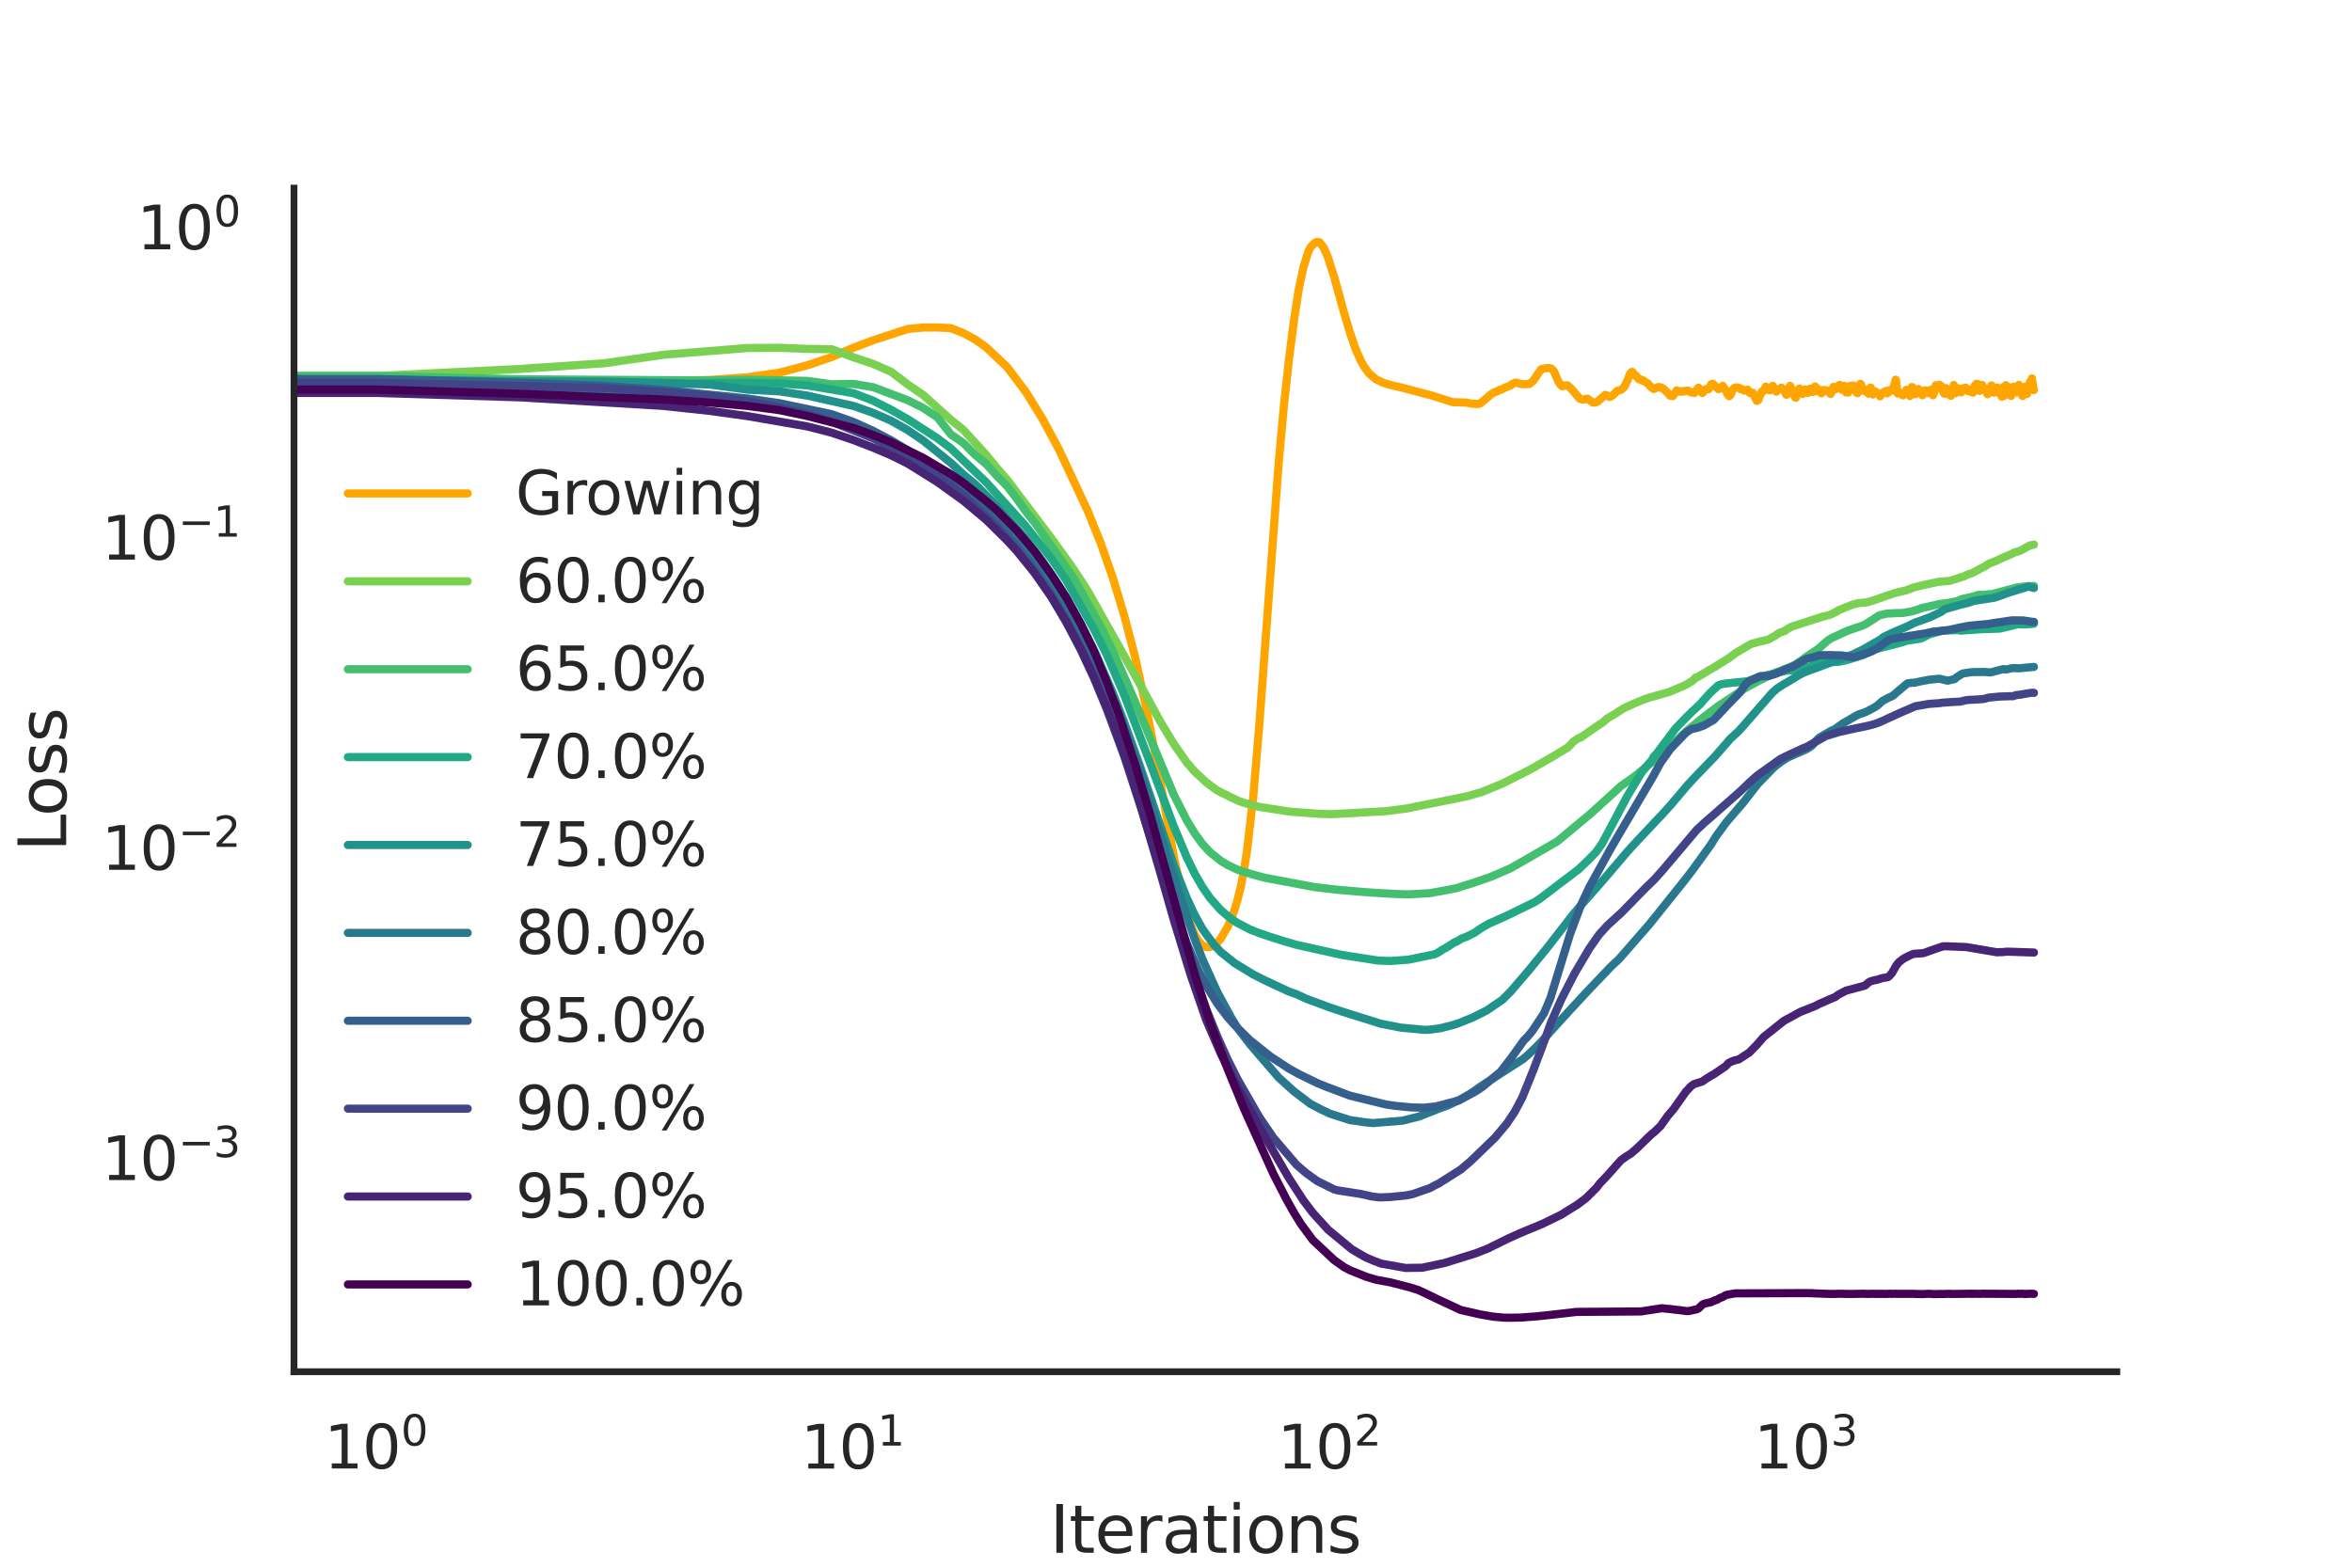 <?xml version="1.0" encoding="utf-8" standalone="no"?>
<!DOCTYPE svg PUBLIC "-//W3C//DTD SVG 1.1//EN"
  "http://www.w3.org/Graphics/SVG/1.1/DTD/svg11.dtd">
<svg height="288pt" version="1.1" viewBox="0 0 432 288" width="432pt" xmlns="http://www.w3.org/2000/svg" xmlns:xlink="http://www.w3.org/1999/xlink">
 <defs>
  <style type="text/css">*{stroke-linecap:butt;stroke-linejoin:round;}</style>
 </defs>
 <g id="figure_1">
  <g id="patch_1">
   <path d="M 0 288 
L 432 288 
L 432 0 
L 0 0 
z
" style="fill:#ffffff;"/>
  </g>
  <g id="axes_1">
   <g id="patch_2">
    <path d="M 54 252 
L 388.8 252 
L 388.8 34.56 
L 54 34.56 
z
" style="fill:#ffffff;"/>
   </g>
   <g id="matplotlib.axis_1">
    <g id="xtick_1">
     <g id="text_1">
      <!-- $\mathdefault{10^{0}}$ -->
      <g style="fill:#262626;" transform="translate(59.538 269.858)scale(0.11 -0.11)">
       <defs>
        <path d="M 794 531 
L 1825 531 
L 1825 4091 
L 703 3866 
L 703 4441 
L 1819 4666 
L 2450 4666 
L 2450 531 
L 3481 531 
L 3481 0 
L 794 0 
L 794 531 
z
" id="DejaVuSans-31" transform="scale(0.016)"/>
        <path d="M 2034 4250 
Q 1547 4250 1301 3770 
Q 1056 3291 1056 2328 
Q 1056 1369 1301 889 
Q 1547 409 2034 409 
Q 2525 409 2770 889 
Q 3016 1369 3016 2328 
Q 3016 3291 2770 3770 
Q 2525 4250 2034 4250 
z
M 2034 4750 
Q 2819 4750 3233 4129 
Q 3647 3509 3647 2328 
Q 3647 1150 3233 529 
Q 2819 -91 2034 -91 
Q 1250 -91 836 529 
Q 422 1150 422 2328 
Q 422 3509 836 4129 
Q 1250 4750 2034 4750 
z
" id="DejaVuSans-30" transform="scale(0.016)"/>
       </defs>
       <use transform="translate(0 0.766)" xlink:href="#DejaVuSans-31"/>
       <use transform="translate(63.623 0.766)" xlink:href="#DejaVuSans-30"/>
       <use transform="translate(128.203 39.047)scale(0.7)" xlink:href="#DejaVuSans-30"/>
      </g>
     </g>
    </g>
    <g id="xtick_2">
     <g id="text_2">
      <!-- $\mathdefault{10^{1}}$ -->
      <g style="fill:#262626;" transform="translate(147.075 269.858)scale(0.11 -0.11)">
       <use transform="translate(0 0.684)" xlink:href="#DejaVuSans-31"/>
       <use transform="translate(63.623 0.684)" xlink:href="#DejaVuSans-30"/>
       <use transform="translate(128.203 38.966)scale(0.7)" xlink:href="#DejaVuSans-31"/>
      </g>
     </g>
    </g>
    <g id="xtick_3">
     <g id="text_3">
      <!-- $\mathdefault{10^{2}}$ -->
      <g style="fill:#262626;" transform="translate(234.612 269.858)scale(0.11 -0.11)">
       <defs>
        <path d="M 1228 531 
L 3431 531 
L 3431 0 
L 469 0 
L 469 531 
Q 828 903 1448 1529 
Q 2069 2156 2228 2338 
Q 2531 2678 2651 2914 
Q 2772 3150 2772 3378 
Q 2772 3750 2511 3984 
Q 2250 4219 1831 4219 
Q 1534 4219 1204 4116 
Q 875 4013 500 3803 
L 500 4441 
Q 881 4594 1212 4672 
Q 1544 4750 1819 4750 
Q 2544 4750 2975 4387 
Q 3406 4025 3406 3419 
Q 3406 3131 3298 2873 
Q 3191 2616 2906 2266 
Q 2828 2175 2409 1742 
Q 1991 1309 1228 531 
z
" id="DejaVuSans-32" transform="scale(0.016)"/>
       </defs>
       <use transform="translate(0 0.766)" xlink:href="#DejaVuSans-31"/>
       <use transform="translate(63.623 0.766)" xlink:href="#DejaVuSans-30"/>
       <use transform="translate(128.203 39.047)scale(0.7)" xlink:href="#DejaVuSans-32"/>
      </g>
     </g>
    </g>
    <g id="xtick_4">
     <g id="text_4">
      <!-- $\mathdefault{10^{3}}$ -->
      <g style="fill:#262626;" transform="translate(322.149 269.858)scale(0.11 -0.11)">
       <defs>
        <path d="M 2597 2516 
Q 3050 2419 3304 2112 
Q 3559 1806 3559 1356 
Q 3559 666 3084 287 
Q 2609 -91 1734 -91 
Q 1441 -91 1130 -33 
Q 819 25 488 141 
L 488 750 
Q 750 597 1062 519 
Q 1375 441 1716 441 
Q 2309 441 2620 675 
Q 2931 909 2931 1356 
Q 2931 1769 2642 2001 
Q 2353 2234 1838 2234 
L 1294 2234 
L 1294 2753 
L 1863 2753 
Q 2328 2753 2575 2939 
Q 2822 3125 2822 3475 
Q 2822 3834 2567 4026 
Q 2313 4219 1838 4219 
Q 1578 4219 1281 4162 
Q 984 4106 628 3988 
L 628 4550 
Q 988 4650 1302 4700 
Q 1616 4750 1894 4750 
Q 2613 4750 3031 4423 
Q 3450 4097 3450 3541 
Q 3450 3153 3228 2886 
Q 3006 2619 2597 2516 
z
" id="DejaVuSans-33" transform="scale(0.016)"/>
       </defs>
       <use transform="translate(0 0.766)" xlink:href="#DejaVuSans-31"/>
       <use transform="translate(63.623 0.766)" xlink:href="#DejaVuSans-30"/>
       <use transform="translate(128.203 39.047)scale(0.7)" xlink:href="#DejaVuSans-33"/>
      </g>
     </g>
    </g>
    <g id="xtick_5"/>
    <g id="xtick_6"/>
    <g id="xtick_7"/>
    <g id="xtick_8"/>
    <g id="xtick_9"/>
    <g id="xtick_10"/>
    <g id="xtick_11"/>
    <g id="xtick_12"/>
    <g id="xtick_13"/>
    <g id="xtick_14"/>
    <g id="xtick_15"/>
    <g id="xtick_16"/>
    <g id="xtick_17"/>
    <g id="xtick_18"/>
    <g id="xtick_19"/>
    <g id="xtick_20"/>
    <g id="xtick_21"/>
    <g id="xtick_22"/>
    <g id="xtick_23"/>
    <g id="xtick_24"/>
    <g id="xtick_25"/>
    <g id="xtick_26"/>
    <g id="xtick_27"/>
    <g id="xtick_28"/>
    <g id="xtick_29"/>
    <g id="xtick_30"/>
    <g id="xtick_31"/>
    <g id="xtick_32"/>
    <g id="xtick_33"/>
    <g id="xtick_34"/>
    <g id="text_5">
     <!-- Iterations -->
     <g style="fill:#262626;" transform="translate(192.824 285.264)scale(0.12 -0.12)">
      <defs>
       <path d="M 628 4666 
L 1259 4666 
L 1259 0 
L 628 0 
L 628 4666 
z
" id="DejaVuSans-49" transform="scale(0.016)"/>
       <path d="M 1172 4494 
L 1172 3500 
L 2356 3500 
L 2356 3053 
L 1172 3053 
L 1172 1153 
Q 1172 725 1289 603 
Q 1406 481 1766 481 
L 2356 481 
L 2356 0 
L 1766 0 
Q 1100 0 847 248 
Q 594 497 594 1153 
L 594 3053 
L 172 3053 
L 172 3500 
L 594 3500 
L 594 4494 
L 1172 4494 
z
" id="DejaVuSans-74" transform="scale(0.016)"/>
       <path d="M 3597 1894 
L 3597 1613 
L 953 1613 
Q 991 1019 1311 708 
Q 1631 397 2203 397 
Q 2534 397 2845 478 
Q 3156 559 3463 722 
L 3463 178 
Q 3153 47 2828 -22 
Q 2503 -91 2169 -91 
Q 1331 -91 842 396 
Q 353 884 353 1716 
Q 353 2575 817 3079 
Q 1281 3584 2069 3584 
Q 2775 3584 3186 3129 
Q 3597 2675 3597 1894 
z
M 3022 2063 
Q 3016 2534 2758 2815 
Q 2500 3097 2075 3097 
Q 1594 3097 1305 2825 
Q 1016 2553 972 2059 
L 3022 2063 
z
" id="DejaVuSans-65" transform="scale(0.016)"/>
       <path d="M 2631 2963 
Q 2534 3019 2420 3045 
Q 2306 3072 2169 3072 
Q 1681 3072 1420 2755 
Q 1159 2438 1159 1844 
L 1159 0 
L 581 0 
L 581 3500 
L 1159 3500 
L 1159 2956 
Q 1341 3275 1631 3429 
Q 1922 3584 2338 3584 
Q 2397 3584 2469 3576 
Q 2541 3569 2628 3553 
L 2631 2963 
z
" id="DejaVuSans-72" transform="scale(0.016)"/>
       <path d="M 2194 1759 
Q 1497 1759 1228 1600 
Q 959 1441 959 1056 
Q 959 750 1161 570 
Q 1363 391 1709 391 
Q 2188 391 2477 730 
Q 2766 1069 2766 1631 
L 2766 1759 
L 2194 1759 
z
M 3341 1997 
L 3341 0 
L 2766 0 
L 2766 531 
Q 2569 213 2275 61 
Q 1981 -91 1556 -91 
Q 1019 -91 701 211 
Q 384 513 384 1019 
Q 384 1609 779 1909 
Q 1175 2209 1959 2209 
L 2766 2209 
L 2766 2266 
Q 2766 2663 2505 2880 
Q 2244 3097 1772 3097 
Q 1472 3097 1187 3025 
Q 903 2953 641 2809 
L 641 3341 
Q 956 3463 1253 3523 
Q 1550 3584 1831 3584 
Q 2591 3584 2966 3190 
Q 3341 2797 3341 1997 
z
" id="DejaVuSans-61" transform="scale(0.016)"/>
       <path d="M 603 3500 
L 1178 3500 
L 1178 0 
L 603 0 
L 603 3500 
z
M 603 4863 
L 1178 4863 
L 1178 4134 
L 603 4134 
L 603 4863 
z
" id="DejaVuSans-69" transform="scale(0.016)"/>
       <path d="M 1959 3097 
Q 1497 3097 1228 2736 
Q 959 2375 959 1747 
Q 959 1119 1226 758 
Q 1494 397 1959 397 
Q 2419 397 2687 759 
Q 2956 1122 2956 1747 
Q 2956 2369 2687 2733 
Q 2419 3097 1959 3097 
z
M 1959 3584 
Q 2709 3584 3137 3096 
Q 3566 2609 3566 1747 
Q 3566 888 3137 398 
Q 2709 -91 1959 -91 
Q 1206 -91 779 398 
Q 353 888 353 1747 
Q 353 2609 779 3096 
Q 1206 3584 1959 3584 
z
" id="DejaVuSans-6f" transform="scale(0.016)"/>
       <path d="M 3513 2113 
L 3513 0 
L 2938 0 
L 2938 2094 
Q 2938 2591 2744 2837 
Q 2550 3084 2163 3084 
Q 1697 3084 1428 2787 
Q 1159 2491 1159 1978 
L 1159 0 
L 581 0 
L 581 3500 
L 1159 3500 
L 1159 2956 
Q 1366 3272 1645 3428 
Q 1925 3584 2291 3584 
Q 2894 3584 3203 3211 
Q 3513 2838 3513 2113 
z
" id="DejaVuSans-6e" transform="scale(0.016)"/>
       <path d="M 2834 3397 
L 2834 2853 
Q 2591 2978 2328 3040 
Q 2066 3103 1784 3103 
Q 1356 3103 1142 2972 
Q 928 2841 928 2578 
Q 928 2378 1081 2264 
Q 1234 2150 1697 2047 
L 1894 2003 
Q 2506 1872 2764 1633 
Q 3022 1394 3022 966 
Q 3022 478 2636 193 
Q 2250 -91 1575 -91 
Q 1294 -91 989 -36 
Q 684 19 347 128 
L 347 722 
Q 666 556 975 473 
Q 1284 391 1588 391 
Q 1994 391 2212 530 
Q 2431 669 2431 922 
Q 2431 1156 2273 1281 
Q 2116 1406 1581 1522 
L 1381 1569 
Q 847 1681 609 1914 
Q 372 2147 372 2553 
Q 372 3047 722 3315 
Q 1072 3584 1716 3584 
Q 2034 3584 2315 3537 
Q 2597 3491 2834 3397 
z
" id="DejaVuSans-73" transform="scale(0.016)"/>
      </defs>
      <use xlink:href="#DejaVuSans-49"/>
      <use x="29.492" xlink:href="#DejaVuSans-74"/>
      <use x="68.701" xlink:href="#DejaVuSans-65"/>
      <use x="130.225" xlink:href="#DejaVuSans-72"/>
      <use x="171.338" xlink:href="#DejaVuSans-61"/>
      <use x="232.617" xlink:href="#DejaVuSans-74"/>
      <use x="271.826" xlink:href="#DejaVuSans-69"/>
      <use x="299.609" xlink:href="#DejaVuSans-6f"/>
      <use x="360.791" xlink:href="#DejaVuSans-6e"/>
      <use x="424.17" xlink:href="#DejaVuSans-73"/>
     </g>
    </g>
   </g>
   <g id="matplotlib.axis_2">
    <g id="ytick_1">
     <g id="text_6">
      <!-- $\mathdefault{10^{-3}}$ -->
      <g style="fill:#262626;" transform="translate(18.65 216.867)scale(0.11 -0.11)">
       <defs>
        <path d="M 678 2272 
L 4684 2272 
L 4684 1741 
L 678 1741 
L 678 2272 
z
" id="DejaVuSans-2212" transform="scale(0.016)"/>
       </defs>
       <use transform="translate(0 0.766)" xlink:href="#DejaVuSans-31"/>
       <use transform="translate(63.623 0.766)" xlink:href="#DejaVuSans-30"/>
       <use transform="translate(128.203 39.047)scale(0.7)" xlink:href="#DejaVuSans-2212"/>
       <use transform="translate(186.855 39.047)scale(0.7)" xlink:href="#DejaVuSans-33"/>
      </g>
     </g>
    </g>
    <g id="ytick_2">
     <g id="text_7">
      <!-- $\mathdefault{10^{-2}}$ -->
      <g style="fill:#262626;" transform="translate(18.65 159.873)scale(0.11 -0.11)">
       <use transform="translate(0 0.766)" xlink:href="#DejaVuSans-31"/>
       <use transform="translate(63.623 0.766)" xlink:href="#DejaVuSans-30"/>
       <use transform="translate(128.203 39.047)scale(0.7)" xlink:href="#DejaVuSans-2212"/>
       <use transform="translate(186.855 39.047)scale(0.7)" xlink:href="#DejaVuSans-32"/>
      </g>
     </g>
    </g>
    <g id="ytick_3">
     <g id="text_8">
      <!-- $\mathdefault{10^{-1}}$ -->
      <g style="fill:#262626;" transform="translate(18.65 102.878)scale(0.11 -0.11)">
       <use transform="translate(0 0.684)" xlink:href="#DejaVuSans-31"/>
       <use transform="translate(63.623 0.684)" xlink:href="#DejaVuSans-30"/>
       <use transform="translate(128.203 38.966)scale(0.7)" xlink:href="#DejaVuSans-2212"/>
       <use transform="translate(186.855 38.966)scale(0.7)" xlink:href="#DejaVuSans-31"/>
      </g>
     </g>
    </g>
    <g id="ytick_4">
     <g id="text_9">
      <!-- $\mathdefault{10^{0}}$ -->
      <g style="fill:#262626;" transform="translate(25.14 45.884)scale(0.11 -0.11)">
       <use transform="translate(0 0.766)" xlink:href="#DejaVuSans-31"/>
       <use transform="translate(63.623 0.766)" xlink:href="#DejaVuSans-30"/>
       <use transform="translate(128.203 39.047)scale(0.7)" xlink:href="#DejaVuSans-30"/>
      </g>
     </g>
    </g>
    <g id="ytick_5"/>
    <g id="ytick_6"/>
    <g id="ytick_7"/>
    <g id="ytick_8"/>
    <g id="ytick_9"/>
    <g id="ytick_10"/>
    <g id="ytick_11"/>
    <g id="ytick_12"/>
    <g id="ytick_13"/>
    <g id="ytick_14"/>
    <g id="ytick_15"/>
    <g id="ytick_16"/>
    <g id="ytick_17"/>
    <g id="ytick_18"/>
    <g id="ytick_19"/>
    <g id="ytick_20"/>
    <g id="ytick_21"/>
    <g id="ytick_22"/>
    <g id="ytick_23"/>
    <g id="ytick_24"/>
    <g id="ytick_25"/>
    <g id="ytick_26"/>
    <g id="ytick_27"/>
    <g id="ytick_28"/>
    <g id="ytick_29"/>
    <g id="ytick_30"/>
    <g id="ytick_31"/>
    <g id="ytick_32"/>
    <g id="ytick_33"/>
    <g id="ytick_34"/>
    <g id="ytick_35"/>
    <g id="text_10">
     <!-- Loss -->
     <g style="fill:#262626;" transform="translate(12.154 156.441)rotate(-90)scale(0.12 -0.12)">
      <defs>
       <path d="M 628 4666 
L 1259 4666 
L 1259 531 
L 3531 531 
L 3531 0 
L 628 0 
L 628 4666 
z
" id="DejaVuSans-4c" transform="scale(0.016)"/>
      </defs>
      <use xlink:href="#DejaVuSans-4c"/>
      <use x="53.963" xlink:href="#DejaVuSans-6f"/>
      <use x="115.145" xlink:href="#DejaVuSans-73"/>
      <use x="167.244" xlink:href="#DejaVuSans-73"/>
     </g>
    </g>
   </g>
   <g id="line2d_1">
    <path clip-path="url(#p653939d12f)" d="M -1 69.749 
L 95.569 69.832 
L 121.921 69.988 
L 130.404 69.798 
L 137.335 69.302 
L 143.195 68.462 
L 148.272 67.108 
L 152.75 65.598 
L 156.755 63.886 
L 160.378 62.509 
L 166.729 60.432 
L 169.547 60.164 
L 172.17 60.161 
L 174.623 60.281 
L 176.928 61.189 
L 179.101 62.36 
L 181.156 63.825 
L 184.961 67.416 
L 188.42 71.989 
L 191.589 77.147 
L 194.515 82.612 
L 199.767 93.824 
L 202.144 99.703 
L 204.381 106.1 
L 206.494 113.09 
L 208.495 120.751 
L 210.396 129.419 
L 212.207 138.635 
L 215.588 157.312 
L 217.173 164.74 
L 218.694 169.94 
L 219.432 171.691 
L 220.156 172.891 
L 220.867 173.707 
L 221.564 173.971 
L 222.249 173.981 
L 222.922 173.701 
L 223.583 173.211 
L 224.233 172.41 
L 225.5 170.248 
L 226.119 168.873 
L 226.727 167.22 
L 227.326 165.236 
L 227.915 162.847 
L 228.495 159.812 
L 229.067 156.148 
L 230.185 146.414 
L 231.272 133.548 
L 234.846 85.211 
L 235.809 74.593 
L 236.747 66.066 
L 237.664 58.863 
L 238.558 53.104 
L 239.432 49.005 
L 240.286 46.292 
L 240.707 45.412 
L 241.533 44.577 
L 241.94 44.444 
L 242.342 44.497 
L 243.134 45.501 
L 243.91 47.273 
L 245.045 50.858 
L 246.864 57.449 
L 247.915 60.979 
L 248.938 63.979 
L 249.934 66.259 
L 250.584 67.392 
L 251.539 68.688 
L 252.775 69.699 
L 253.973 70.281 
L 255.134 70.662 
L 257.623 71.245 
L 262.866 72.629 
L 266.848 73.884 
L 269.289 73.954 
L 270.261 74.16 
L 271.396 74.216 
L 271.767 74.164 
L 272.317 73.772 
L 273.919 72.4 
L 274.439 72.081 
L 275.121 71.833 
L 275.457 71.598 
L 275.791 71.572 
L 276.286 71.269 
L 277.416 70.833 
L 277.732 70.564 
L 278.358 70.275 
L 279.58 70.587 
L 280.909 70.538 
L 281.627 69.942 
L 283.025 67.88 
L 283.57 67.696 
L 284.373 67.599 
L 284.9 67.69 
L 285.29 68.044 
L 285.419 68.203 
L 286.184 69.992 
L 286.561 70.609 
L 286.934 70.948 
L 287.058 70.957 
L 287.304 70.818 
L 287.912 70.79 
L 288.63 71.459 
L 289.101 71.989 
L 290.139 73.238 
L 290.704 73.407 
L 291.591 73.243 
L 292.135 73.648 
L 292.564 73.962 
L 292.883 73.946 
L 293.094 73.947 
L 293.409 73.788 
L 294.844 72.543 
L 295.144 72.639 
L 295.541 72.877 
L 295.738 72.917 
L 296.226 72.614 
L 296.994 71.839 
L 297.278 71.734 
L 297.467 71.685 
L 297.747 71.6 
L 298.302 71.144 
L 298.94 69.856 
L 299.388 68.646 
L 299.744 68.312 
L 299.832 68.325 
L 300.271 68.927 
L 300.445 68.974 
L 301.047 69.696 
L 301.303 69.732 
L 301.388 69.703 
L 301.641 69.901 
L 301.892 69.917 
L 302.059 70.104 
L 302.308 70.236 
L 302.719 70.497 
L 302.963 70.812 
L 303.287 71.136 
L 303.767 71.478 
L 304.554 71.086 
L 304.864 71.133 
L 305.095 71.28 
L 305.172 71.187 
L 305.401 71.354 
L 305.629 71.502 
L 306.006 71.868 
L 306.601 72.509 
L 306.749 72.678 
L 307.26 72.761 
L 307.979 71.705 
L 308.684 71.987 
L 308.754 71.893 
L 308.823 71.957 
L 309.032 71.839 
L 309.17 71.836 
L 309.308 71.938 
L 309.786 71.761 
L 310.124 71.767 
L 310.392 72.017 
L 311.186 72.202 
L 311.381 72.034 
L 311.834 71.343 
L 311.963 71.221 
L 312.661 72.2 
L 312.85 72.03 
L 313.286 71.497 
L 313.471 71.495 
L 313.778 71.523 
L 314.022 71.152 
L 314.324 70.591 
L 314.624 70.515 
L 315.627 71.482 
L 315.859 71.404 
L 316.433 70.872 
L 317.111 71.975 
L 317.39 72.585 
L 317.612 72.794 
L 317.832 72.565 
L 318.323 71.471 
L 318.54 71.281 
L 318.701 71.231 
L 318.808 71.174 
L 318.862 71.226 
L 318.915 71.162 
L 319.498 71.273 
L 319.656 71.472 
L 320.02 71.497 
L 320.33 71.753 
L 320.993 71.581 
L 321.396 72.19 
L 321.942 72.153 
L 322.432 73.171 
L 322.674 73.655 
L 322.964 73.495 
L 323.155 72.941 
L 323.582 71.973 
L 323.63 71.996 
L 323.677 71.894 
L 323.771 71.945 
L 324.005 71.69 
L 324.331 71.031 
L 324.377 71.072 
L 324.882 71.672 
L 325.155 71.679 
L 325.426 71.204 
L 325.606 70.895 
L 325.65 70.936 
L 325.918 71.383 
L 326.006 71.617 
L 326.227 71.92 
L 326.271 71.954 
L 326.315 71.889 
L 327.184 71.207 
L 327.484 71.513 
L 327.612 71.515 
L 328.076 72.508 
L 328.202 72.51 
L 328.369 72.032 
L 328.741 70.935 
L 328.783 70.887 
L 329.355 72.254 
L 329.759 73.044 
L 329.839 73.086 
L 329.879 73.002 
L 330.039 72.547 
L 330.356 71.505 
L 330.514 71.381 
L 330.749 71.683 
L 331.1 72.382 
L 331.216 72.146 
L 331.447 71.61 
L 331.6 71.528 
L 332.018 72.203 
L 332.056 72.181 
L 332.132 72.135 
L 332.507 71.398 
L 332.582 71.461 
L 332.953 72.011 
L 332.989 71.976 
L 333.393 71.004 
L 333.611 71.224 
L 333.864 71.886 
L 334.008 71.884 
L 334.187 71.617 
L 334.259 71.718 
L 334.365 71.941 
L 334.543 72.251 
L 334.614 72.15 
L 334.86 71.637 
L 335.035 71.658 
L 335.59 71.736 
L 335.728 71.953 
L 335.762 71.907 
L 336.239 72.366 
L 336.273 72.281 
L 336.374 72.112 
L 336.576 71.588 
L 336.743 71.086 
L 336.877 71.21 
L 336.91 71.167 
L 336.943 71.197 
L 337.142 71.498 
L 337.537 70.933 
L 337.635 70.885 
L 337.895 70.694 
L 337.927 70.738 
L 338.024 70.914 
L 338.282 71.588 
L 338.697 70.878 
L 338.728 71.002 
L 338.918 71.753 
L 339.076 72.1 
L 339.107 72.023 
L 339.17 72.082 
L 339.482 72.113 
L 339.791 70.877 
L 339.853 71.012 
L 340.068 71.241 
L 340.129 71.175 
L 340.373 70.816 
L 340.403 70.846 
L 340.494 70.872 
L 340.735 71.482 
L 341.005 72.133 
L 341.184 72.228 
L 341.273 72.002 
L 341.48 71.197 
L 341.686 70.506 
L 341.745 70.528 
L 341.832 70.693 
L 342.181 71.773 
L 342.297 71.65 
L 342.326 71.681 
L 342.527 71.525 
L 342.556 71.584 
L 342.728 71.957 
L 342.756 71.86 
L 342.813 71.918 
L 342.955 72.076 
L 343.181 72.321 
L 343.21 72.292 
L 343.406 71.617 
L 343.602 71.197 
L 343.769 71.826 
L 343.963 72.425 
L 343.991 72.46 
L 344.073 72.386 
L 344.348 71.861 
L 344.375 71.947 
L 344.675 72.078 
L 345.16 72.418 
L 345.32 72.809 
L 345.77 72.227 
L 345.928 72.049 
L 346.085 72.094 
L 346.294 72.067 
L 346.423 71.81 
L 346.449 71.866 
L 346.63 72.266 
L 346.656 72.252 
L 346.784 72.009 
L 346.989 71.711 
L 347.014 71.728 
L 347.142 71.889 
L 347.345 71.692 
L 347.496 71.699 
L 347.647 71.483 
L 347.996 70.494 
L 348.17 69.796 
L 348.194 69.754 
L 348.244 69.877 
L 348.539 72.287 
L 348.637 72.091 
L 348.71 71.957 
L 348.759 72.003 
L 349.026 72.31 
L 349.05 72.293 
L 349.267 72.234 
L 349.482 72.64 
L 349.53 72.629 
L 349.554 72.551 
L 349.768 72.334 
L 350.146 71.616 
L 350.169 71.642 
L 350.38 72.354 
L 350.45 72.276 
L 350.589 72.306 
L 350.797 72.757 
L 350.867 72.603 
L 351.165 71.095 
L 351.211 71.139 
L 351.234 71.107 
L 351.279 71.214 
L 351.484 71.725 
L 351.529 71.773 
L 351.777 72.434 
L 352.002 72.057 
L 352.202 71.535 
L 352.269 71.575 
L 352.313 71.513 
L 352.358 71.464 
L 352.38 71.509 
L 352.557 71.82 
L 352.689 71.741 
L 352.711 71.761 
L 353.082 72.585 
L 353.104 72.619 
L 353.147 72.573 
L 353.385 71.748 
L 353.471 71.808 
L 353.493 71.873 
L 353.557 71.717 
L 353.686 71.71 
L 353.835 72.028 
L 353.899 71.936 
L 354.111 71.835 
L 354.28 72.226 
L 354.532 71.906 
L 354.574 71.801 
L 354.678 71.584 
L 354.699 71.618 
L 355.051 72.608 
L 355.113 72.475 
L 355.401 71.638 
L 355.564 70.771 
L 355.929 70.862 
L 356.029 71.267 
L 356.11 71.144 
L 356.23 70.684 
L 356.29 70.78 
L 356.41 70.965 
L 356.43 70.938 
L 356.509 70.884 
L 356.469 70.969 
L 356.529 70.953 
L 356.608 71.136 
L 357.002 72.165 
L 357.081 72.323 
L 357.139 72.288 
L 357.412 71.291 
L 357.489 71.519 
L 357.76 72.426 
L 357.855 72.361 
L 357.875 72.377 
L 358.047 72.547 
L 358.104 72.48 
L 358.161 72.519 
L 358.332 72.709 
L 358.858 70.718 
L 358.951 70.898 
L 359.174 72.117 
L 359.211 72.226 
L 359.248 72.045 
L 359.414 71.546 
L 359.469 71.601 
L 359.506 71.656 
L 359.561 71.558 
L 359.689 71.349 
L 359.744 71.53 
L 359.799 71.569 
L 359.817 71.492 
L 359.908 71.402 
L 359.926 71.421 
L 360.215 72.092 
L 360.233 72.027 
L 360.431 71.604 
L 360.574 71.314 
L 360.77 71.563 
L 360.788 71.541 
L 360.876 71.359 
L 360.929 71.413 
L 360.947 71.432 
L 360.965 71.365 
L 361.035 71.226 
L 361.088 71.278 
L 361.159 71.334 
L 361.299 71.756 
L 361.316 71.714 
L 361.456 71.598 
L 361.474 71.646 
L 361.665 71.921 
L 361.89 71.587 
L 361.976 71.641 
L 362.027 71.764 
L 362.079 71.732 
L 362.113 71.641 
L 362.182 71.741 
L 362.318 72.115 
L 362.352 72.106 
L 362.369 72.135 
L 362.403 72.073 
L 362.437 72.072 
L 362.556 71.494 
L 362.708 70.841 
L 362.759 71.029 
L 362.843 71.272 
L 362.894 71.211 
L 363.044 70.497 
L 363.211 70.637 
L 363.261 70.547 
L 363.294 70.658 
L 363.493 71.444 
L 363.592 71.819 
L 363.658 71.725 
L 364.051 70.728 
L 364.116 70.922 
L 364.456 71.561 
L 364.601 71.305 
L 364.681 71.394 
L 365.016 72.38 
L 365.048 72.427 
L 365.095 72.347 
L 365.269 71.426 
L 365.411 71.534 
L 365.568 72.023 
L 365.615 71.809 
L 365.771 70.811 
L 365.802 70.817 
L 366.004 71.886 
L 366.035 71.877 
L 366.189 72.139 
L 366.22 72.101 
L 366.327 71.715 
L 366.389 71.777 
L 366.465 71.549 
L 366.557 71.209 
L 366.602 71.452 
L 366.694 71.866 
L 366.739 71.799 
L 366.876 71.212 
L 366.906 71.317 
L 366.981 71.751 
L 367.087 72.155 
L 367.132 72.022 
L 367.192 71.858 
L 367.237 72.01 
L 367.341 72.332 
L 367.386 72.162 
L 367.505 72.067 
L 367.52 72.164 
L 367.683 72.885 
L 367.743 72.576 
L 367.92 71.133 
L 367.949 71.361 
L 368.125 72.703 
L 368.14 72.624 
L 368.446 70.768 
L 368.489 70.907 
L 368.763 71.556 
L 368.778 71.544 
L 368.979 71.12 
L 368.807 71.616 
L 369.022 71.28 
L 369.164 71.73 
L 369.377 72.737 
L 369.434 72.443 
L 369.87 71.041 
L 369.898 71.117 
L 369.925 71.22 
L 369.967 71.45 
L 370.051 71.935 
L 370.12 71.732 
L 370.19 71.548 
L 370.231 71.693 
L 370.314 72.116 
L 370.369 72.049 
L 370.59 70.969 
L 370.685 71.128 
L 370.726 71.046 
L 370.822 70.701 
L 370.863 70.878 
L 370.999 72.116 
L 371.148 72.036 
L 371.202 72.13 
L 371.229 72.098 
L 371.404 72.55 
L 371.484 72.753 
L 371.551 72.618 
L 371.711 71.925 
L 371.804 72.045 
L 371.818 72.071 
L 371.857 71.941 
L 371.937 71.046 
L 372.029 71.324 
L 372.332 72.367 
L 372.384 72.134 
L 372.554 71.753 
L 372.567 71.765 
L 372.58 71.68 
L 372.826 70.164 
L 372.878 70.348 
L 373.007 71.1 
L 373.058 70.996 
L 373.212 69.513 
L 373.264 69.933 
L 373.531 71.67 
L 373.556 71.621 
L 373.582 71.609 
L 373.582 71.609 
" style="fill:none;stroke:#ffa500;stroke-linecap:round;stroke-width:1.5;"/>
   </g>
   <g id="line2d_2">
    <path clip-path="url(#p653939d12f)" d="M -1 69.077 
L 69.218 69.076 
L 95.569 67.778 
L 110.984 66.734 
L 121.921 65.167 
L 137.335 63.93 
L 143.195 63.892 
L 148.272 64.095 
L 152.75 64.158 
L 156.755 65.636 
L 160.378 66.855 
L 163.686 68.309 
L 166.729 70.627 
L 169.547 72.553 
L 174.623 77.103 
L 176.928 78.957 
L 181.156 83.585 
L 183.106 85.992 
L 184.961 88.1 
L 193.081 98.845 
L 197.232 104.627 
L 199.767 108.536 
L 208.495 124.073 
L 213.081 132.501 
L 215.588 136.662 
L 217.941 140.016 
L 219.432 141.755 
L 221.564 143.735 
L 223.583 145.228 
L 227.326 147.071 
L 228.495 147.488 
L 231.272 148.229 
L 236.747 149.088 
L 242.342 149.514 
L 244.67 149.575 
L 254.557 149.02 
L 258.154 148.564 
L 269.485 146.284 
L 271.209 145.781 
L 272.317 145.456 
L 275.791 144.025 
L 281.342 141.225 
L 282.333 140.633 
L 284.769 139.256 
L 287.912 137.35 
L 288.392 136.906 
L 288.748 136.473 
L 289.334 135.991 
L 289.911 135.631 
L 290.253 135.536 
L 291.15 134.928 
L 292.457 134.001 
L 294.439 132.663 
L 295.144 132.036 
L 295.541 131.801 
L 295.934 131.559 
L 296.323 131.337 
L 298.302 130.078 
L 300.183 129.217 
L 301.303 128.75 
L 302.8 128.193 
L 306.601 127.115 
L 309.101 126.065 
L 309.718 125.767 
L 310.658 125.204 
L 311.054 124.907 
L 311.446 124.459 
L 311.705 124.444 
L 313.162 123.572 
L 314.082 123.019 
L 314.743 122.649 
L 317.39 121.011 
L 318.808 119.956 
L 321.595 118.314 
L 323.107 117.888 
L 324.745 117.52 
L 325.426 117.125 
L 325.918 116.871 
L 326.882 116.217 
L 327.356 116.072 
L 327.781 115.914 
L 328.493 115.446 
L 329.07 115.119 
L 333.026 113.85 
L 333.429 113.706 
L 334.79 113.282 
L 336.103 112.96 
L 337.471 112.283 
L 337.602 112.143 
L 340.16 111.116 
L 341.273 110.814 
L 342.268 110.711 
L 342.785 110.683 
L 343.434 110.492 
L 343.825 110.391 
L 347.996 108.952 
L 350.216 108.416 
L 351.506 107.919 
L 352.424 107.679 
L 356.05 106.882 
L 358.161 106.699 
L 360.841 105.836 
L 361.123 105.687 
L 361.734 105.423 
L 362.182 105.311 
L 363.592 104.555 
L 363.986 104.331 
L 364.214 104.24 
L 364.553 104.059 
L 365.301 103.566 
L 366.065 103.261 
L 366.389 103.151 
L 367.565 102.594 
L 367.831 102.467 
L 369.42 101.797 
L 369.939 101.507 
L 370.808 101.255 
L 371.107 101.151 
L 372.852 100.202 
L 373.174 100.136 
L 373.582 100.042 
L 373.582 100.042 
" style="fill:none;stroke:#7ad151;stroke-linecap:round;stroke-width:1.5;"/>
   </g>
   <g id="line2d_3">
    <path clip-path="url(#p653939d12f)" d="M -1 69.061 
L 69.218 69.062 
L 95.569 69.679 
L 130.404 69.884 
L 137.335 69.754 
L 148.272 69.975 
L 152.75 70.602 
L 156.755 70.526 
L 160.378 71.138 
L 166.729 73.528 
L 169.547 74.931 
L 172.17 76.656 
L 174.623 79.784 
L 176.928 81.375 
L 179.101 83.55 
L 181.156 85.263 
L 183.106 87.434 
L 184.961 89.291 
L 186.73 91.585 
L 188.42 93.964 
L 190.038 95.971 
L 197.232 106.229 
L 202.144 115.049 
L 204.381 119.572 
L 206.494 124.361 
L 208.495 128.936 
L 215.588 145.984 
L 217.941 150.631 
L 219.432 153.089 
L 220.867 155.058 
L 222.249 156.56 
L 224.233 158.154 
L 225.5 158.919 
L 227.326 159.784 
L 230.185 160.683 
L 232.328 161.256 
L 241.533 162.983 
L 246.147 163.511 
L 250.261 163.849 
L 252.162 163.99 
L 256.26 164.232 
L 258.679 164.306 
L 262.632 164.085 
L 265.999 163.459 
L 267.473 163.169 
L 270.261 162.303 
L 272.498 161.544 
L 273.919 161.046 
L 277.416 159.528 
L 279.879 158.127 
L 286.058 154.554 
L 292.135 149.492 
L 297.747 144.388 
L 299.12 143.428 
L 300.445 142.475 
L 301.809 141.347 
L 302.8 140.498 
L 303.687 139.834 
L 305.401 138.37 
L 309.17 134.876 
L 310.258 133.89 
L 312.975 131.694 
L 315.627 129.693 
L 316.83 128.896 
L 320.536 126.434 
L 323.346 124.905 
L 324.238 124.493 
L 325.606 123.811 
L 326.315 123.473 
L 327.227 123.199 
L 329.718 122.122 
L 331.022 121.212 
L 332.018 120.484 
L 332.879 119.925 
L 333.684 119.407 
L 334.008 119.176 
L 334.86 118.405 
L 335.796 117.608 
L 336.374 117.252 
L 339.013 116.02 
L 339.606 115.778 
L 340.735 115.394 
L 342.123 114.932 
L 342.955 114.492 
L 345.186 113.05 
L 346.527 112.731 
L 348.49 112.623 
L 349.435 112.614 
L 351.096 112.327 
L 352.136 112.014 
L 352.579 111.864 
L 352.864 111.731 
L 353.32 111.635 
L 355.401 111.155 
L 355.969 111.021 
L 356.747 110.881 
L 357.393 110.839 
L 359.598 110.413 
L 360.269 110.075 
L 361.769 109.734 
L 362.708 109.511 
L 363.245 109.305 
L 363.888 109.26 
L 364.197 109.3 
L 365.537 109.148 
L 365.849 109.153 
L 369.335 108.223 
L 370.48 107.906 
L 372.029 107.735 
L 372.541 107.654 
L 373.429 107.663 
L 373.582 107.656 
L 373.582 107.656 
" style="fill:none;stroke:#44bf70;stroke-linecap:round;stroke-width:1.5;"/>
   </g>
   <g id="line2d_4">
    <path clip-path="url(#p653939d12f)" d="M -1 70.497 
L 69.218 70.497 
L 95.569 70.813 
L 121.921 70.637 
L 130.404 70.392 
L 137.335 70.339 
L 143.195 70.428 
L 148.272 70.806 
L 156.755 72.231 
L 160.378 73.616 
L 163.686 75.286 
L 166.729 77.014 
L 172.17 80.512 
L 174.623 82.36 
L 181.156 88.615 
L 188.42 96.678 
L 193.081 102.566 
L 195.898 106.692 
L 200.974 115.681 
L 203.279 120.268 
L 206.494 127.687 
L 211.312 140.345 
L 215.588 151.804 
L 217.941 157.414 
L 219.432 160.49 
L 220.867 162.969 
L 222.249 164.967 
L 224.233 167.205 
L 226.119 168.791 
L 227.326 169.571 
L 229.63 170.774 
L 231.272 171.41 
L 233.355 172.125 
L 235.809 172.894 
L 238.113 173.569 
L 246.507 175.437 
L 253.078 176.457 
L 255.418 176.546 
L 258.679 176.305 
L 263.559 175.298 
L 264.24 174.932 
L 264.909 174.491 
L 265.783 173.997 
L 267.266 173.043 
L 267.473 173.021 
L 268.493 172.407 
L 269.289 172.119 
L 269.875 171.833 
L 270.833 171.355 
L 271.951 170.57 
L 273.393 169.727 
L 276.774 168.217 
L 280.471 166.402 
L 281.77 165.784 
L 282.75 165.162 
L 289.911 159.735 
L 291.7 158.027 
L 293.094 156.606 
L 294.235 155.016 
L 294.844 153.878 
L 295.144 153.319 
L 298.849 146.346 
L 301.472 141.987 
L 302.719 140.433 
L 303.367 139.722 
L 303.767 138.965 
L 303.926 138.8 
L 304.163 138.605 
L 307.764 133.814 
L 309.582 131.932 
L 310.459 131.057 
L 310.791 130.734 
L 311.963 129.637 
L 312.218 129.435 
L 312.85 128.683 
L 314.143 127.259 
L 315.627 125.886 
L 316.262 125.677 
L 317.055 125.557 
L 320.943 125.151 
L 322.334 124.673 
L 322.964 124.419 
L 327.95 123.239 
L 330.553 123.011 
L 332.507 122.418 
L 333.647 121.847 
L 334.86 121.619 
L 335.625 121.618 
L 336.273 121.609 
L 337.043 121.615 
L 337.7 121.582 
L 339.013 121.322 
L 342.036 120.403 
L 344.43 119.272 
L 349.267 118.029 
L 350.193 117.721 
L 352.842 117.298 
L 354.448 116.504 
L 356.029 116.074 
L 356.806 115.85 
L 359.506 115.758 
L 360.215 115.862 
L 360.645 115.822 
L 361.351 115.759 
L 363.642 115.606 
L 364.116 115.584 
L 367.282 115.479 
L 368.547 115.197 
L 369.786 114.885 
L 370.48 114.681 
L 371.871 114.718 
L 372.319 114.698 
L 373.518 114.582 
L 373.582 114.572 
L 373.582 114.572 
" style="fill:none;stroke:#22a884;stroke-linecap:round;stroke-width:1.5;"/>
   </g>
   <g id="line2d_5">
    <path clip-path="url(#p653939d12f)" d="M -1 69.706 
L 69.218 69.707 
L 95.569 70.063 
L 110.984 70.106 
L 121.921 70.34 
L 130.404 70.649 
L 137.335 71.589 
L 143.195 71.905 
L 148.272 72.678 
L 156.755 74.574 
L 160.378 75.849 
L 163.686 77.302 
L 166.729 79.018 
L 169.547 80.924 
L 174.623 85.023 
L 176.928 87.153 
L 179.101 88.943 
L 183.106 92.93 
L 186.73 97.064 
L 188.42 99.03 
L 191.589 103.246 
L 194.515 107.576 
L 195.898 109.821 
L 198.521 114.608 
L 200.974 119.475 
L 204.381 127.293 
L 206.494 132.702 
L 209.457 140.964 
L 215.588 158.899 
L 217.941 164.891 
L 219.432 168.093 
L 220.867 170.677 
L 222.922 173.498 
L 224.233 174.899 
L 226.727 176.907 
L 230.185 179.019 
L 232.328 180.1 
L 236.747 182.163 
L 238.113 182.635 
L 239.862 183.453 
L 244.292 185.1 
L 246.507 185.838 
L 253.677 188.083 
L 257.354 188.792 
L 261.682 189.198 
L 262.632 189.155 
L 264.465 188.914 
L 267.058 188.259 
L 268.088 187.902 
L 270.453 186.946 
L 273.037 185.654 
L 275.956 183.666 
L 277.574 182.039 
L 278.203 181.29 
L 280.763 178.313 
L 284.108 174.208 
L 289.101 167.777 
L 294.235 161.939 
L 298.94 156.42 
L 300.704 154.495 
L 304.32 150.648 
L 305.249 149.671 
L 306.895 147.85 
L 310.057 144.119 
L 311.511 142.567 
L 314.981 138.971 
L 317.832 135.698 
L 319.34 134.315 
L 320.072 133.5 
L 325.516 127.265 
L 326.491 126.422 
L 327.441 125.807 
L 329.07 124.86 
L 330.158 124.172 
L 330.983 123.713 
L 332.32 123.17 
L 333.247 122.845 
L 340.282 120.224 
L 342.007 119.408 
L 345.293 117.541 
L 345.928 117.035 
L 347.622 116.218 
L 350.45 115.011 
L 351.642 114.411 
L 353.038 113.916 
L 354.657 113.315 
L 356.43 112.454 
L 357.295 111.872 
L 357.894 111.724 
L 359.89 111.144 
L 360.503 110.992 
L 361.369 110.783 
L 361.648 110.698 
L 362.488 110.405 
L 366.296 109.809 
L 367.861 109.285 
L 368.3 109.104 
L 368.85 108.909 
L 372.606 107.754 
L 373.174 107.916 
L 373.582 108.02 
L 373.582 108.02 
" style="fill:none;stroke:#21918c;stroke-linecap:round;stroke-width:1.5;"/>
   </g>
   <g id="line2d_6">
    <path clip-path="url(#p653939d12f)" d="M -1 70.814 
L 69.218 70.814 
L 95.569 71.482 
L 130.404 73.393 
L 143.195 74.986 
L 148.272 76.06 
L 152.75 77.289 
L 156.755 78.657 
L 163.686 81.493 
L 166.729 82.999 
L 169.547 84.767 
L 172.17 86.608 
L 174.623 88.188 
L 179.101 91.746 
L 184.961 97.267 
L 188.42 101.059 
L 191.589 105.089 
L 194.515 109.272 
L 197.232 113.618 
L 198.521 115.852 
L 200.974 120.644 
L 203.279 125.651 
L 205.452 130.897 
L 207.507 136.237 
L 209.457 141.687 
L 214.771 158.396 
L 217.173 165.913 
L 219.432 172.53 
L 220.867 176.246 
L 223.583 182.252 
L 226.119 186.907 
L 227.326 188.887 
L 229.63 191.892 
L 234.846 197.945 
L 237.664 200.496 
L 240.707 202.804 
L 242.74 203.864 
L 244.292 204.596 
L 247.915 205.763 
L 250.584 206.158 
L 252.162 206.322 
L 257.623 205.874 
L 260.707 205.099 
L 262.16 204.503 
L 263.559 203.975 
L 264.015 203.761 
L 265.783 203.137 
L 268.291 201.954 
L 270.069 200.903 
L 271.021 200.257 
L 271.951 199.582 
L 279.73 194.573 
L 280.617 193.824 
L 282.052 192.454 
L 283.025 191.469 
L 286.686 187.39 
L 291.15 182.547 
L 292.564 181.063 
L 295.934 177.529 
L 297.373 176.189 
L 302.963 169.787 
L 309.513 161.608 
L 310.857 159.856 
L 312.027 158.252 
L 314.264 155.141 
L 315.217 153.604 
L 317.111 151.026 
L 318.594 149.3 
L 320.227 147.405 
L 321.396 145.896 
L 322.819 144.055 
L 325.064 141.738 
L 325.873 140.926 
L 327.141 139.927 
L 328.243 139.218 
L 329.233 138.762 
L 331.138 137.928 
L 331.867 137.604 
L 332.768 137 
L 333.647 136.011 
L 334.187 135.494 
L 336.374 134.225 
L 337.01 133.966 
L 337.7 133.46 
L 338.538 132.863 
L 340.856 131.529 
L 341.48 131.209 
L 342.355 130.925 
L 342.898 130.7 
L 344.156 130.036 
L 344.756 129.667 
L 345.744 128.793 
L 346.861 128.178 
L 347.218 128.037 
L 347.647 127.831 
L 348.416 127.164 
L 350.333 125.548 
L 351.005 125.448 
L 351.687 125.414 
L 352.798 125.159 
L 354.406 124.865 
L 356.19 124.681 
L 357.721 125.047 
L 359.007 124.754 
L 359.396 124.405 
L 360.395 123.778 
L 360.61 123.712 
L 361.924 123.512 
L 362.505 123.466 
L 364.067 123.457 
L 364.408 123.445 
L 365.254 123.51 
L 365.615 123.535 
L 367.978 122.913 
L 368.387 123.006 
L 369.42 122.78 
L 369.856 122.722 
L 370.822 122.78 
L 373.582 122.514 
L 373.582 122.514 
" style="fill:none;stroke:#2a788e;stroke-linecap:round;stroke-width:1.5;"/>
   </g>
   <g id="line2d_7">
    <path clip-path="url(#p653939d12f)" d="M -1 69.628 
L 69.218 69.629 
L 95.569 70.307 
L 110.984 70.909 
L 121.921 71.656 
L 137.335 73.216 
L 143.195 74.075 
L 152.75 76.093 
L 156.755 77.515 
L 160.378 79.159 
L 163.686 80.889 
L 169.547 84.42 
L 174.623 88.283 
L 179.101 92.13 
L 183.106 96.024 
L 186.73 100.193 
L 190.038 104.398 
L 193.081 108.856 
L 195.898 113.585 
L 198.521 118.509 
L 200.974 123.663 
L 203.279 129.07 
L 205.452 134.865 
L 207.507 140.803 
L 209.457 146.762 
L 215.588 166.517 
L 217.941 173.202 
L 220.156 178.425 
L 221.564 181.102 
L 223.583 184.365 
L 225.5 186.893 
L 226.727 188.273 
L 229.63 191.14 
L 233.355 194.09 
L 236.747 196.32 
L 238.558 197.32 
L 241.94 198.969 
L 243.524 199.616 
L 247.915 201.276 
L 254.557 202.901 
L 256.26 203.153 
L 259.196 203.435 
L 261.44 203.499 
L 263.099 203.329 
L 263.559 203.287 
L 265.13 202.919 
L 265.783 202.714 
L 267.884 202.185 
L 270.453 200.823 
L 271.396 200.276 
L 272.317 199.646 
L 275.624 196.881 
L 277.574 194.359 
L 279.879 191.141 
L 280.617 190.407 
L 281.485 189.345 
L 283.57 186.188 
L 284.769 183.356 
L 287.427 174.711 
L 288.392 171.568 
L 290.366 166.299 
L 291.918 162.984 
L 295.343 156.795 
L 296.226 155.223 
L 303.687 142.528 
L 305.019 140.093 
L 306.822 137.57 
L 309.376 134.891 
L 309.854 134.445 
L 310.725 133.929 
L 311.705 133.726 
L 312.912 133.299 
L 314.743 132.268 
L 317.279 129.561 
L 319.603 127.175 
L 320.536 125.816 
L 321.145 125.222 
L 323.298 124.217 
L 323.818 124.209 
L 324.928 124.154 
L 326.183 123.783 
L 326.926 123.414 
L 327.696 123.039 
L 329.233 122.492 
L 331.753 121.05 
L 333.137 120.698 
L 334.187 120.374 
L 336.307 120.344 
L 337.142 120.38 
L 338.282 120.398 
L 340.19 120.753 
L 340.856 120.647 
L 343.238 119.874 
L 343.769 119.666 
L 344.675 119.176 
L 346.912 117.587 
L 347.496 117.395 
L 348.977 117.11 
L 353.814 116.323 
L 355.093 116.036 
L 356.17 115.949 
L 357.663 115.772 
L 358.989 115.508 
L 359.981 115.279 
L 361.7 114.953 
L 365.143 114.637 
L 365.833 114.51 
L 369.603 113.959 
L 371.618 113.982 
L 373.161 114.223 
L 373.582 114.251 
L 373.582 114.251 
" style="fill:none;stroke:#355f8d;stroke-linecap:round;stroke-width:1.5;"/>
   </g>
   <g id="line2d_8">
    <path clip-path="url(#p653939d12f)" d="M -1 70.31 
L 69.218 70.311 
L 110.984 71.297 
L 121.921 72.029 
L 130.404 72.733 
L 137.335 73.694 
L 143.195 74.885 
L 148.272 76.097 
L 152.75 77.472 
L 160.378 80.533 
L 163.686 82.25 
L 166.729 83.602 
L 172.17 87.279 
L 176.928 91.001 
L 181.156 94.931 
L 183.106 96.814 
L 186.73 100.879 
L 190.038 105.129 
L 193.081 109.603 
L 195.898 114.416 
L 198.521 119.416 
L 200.974 124.685 
L 203.279 130.263 
L 206.494 138.948 
L 209.457 148.051 
L 218.694 177.47 
L 221.564 185.393 
L 223.583 190.394 
L 225.5 194.664 
L 227.326 198.306 
L 231.272 205.185 
L 233.859 208.987 
L 238.113 213.957 
L 239.862 215.47 
L 241.94 216.966 
L 245.045 218.509 
L 245.783 218.695 
L 249.934 219.341 
L 251.223 219.623 
L 251.852 219.784 
L 253.379 219.979 
L 255.418 219.9 
L 256.26 219.807 
L 258.154 219.626 
L 259.452 219.376 
L 262.632 218.263 
L 263.559 217.756 
L 264.24 217.43 
L 268.291 214.863 
L 270.069 213.363 
L 274.611 208.983 
L 276.774 206.404 
L 278.203 204.251 
L 279.58 201.667 
L 280.909 198.392 
L 281.627 196.609 
L 283.299 192.184 
L 284.9 187.78 
L 286.81 183.511 
L 289.217 178.823 
L 291.918 174.259 
L 293.721 171.677 
L 295.244 170.01 
L 296.323 169.027 
L 297.84 167.635 
L 299.832 165.603 
L 300.271 165.136 
L 302.308 163.066 
L 303.846 161.578 
L 305.401 159.842 
L 311.641 152.459 
L 313.162 151.04 
L 314.203 150.151 
L 319.551 145.452 
L 321.346 143.732 
L 322.771 142.461 
L 327.012 139.435 
L 327.992 138.941 
L 331.061 137.511 
L 331.867 137.189 
L 335.348 135.218 
L 337.862 134.457 
L 340.373 133.904 
L 342.898 133.377 
L 343.88 133.135 
L 344.756 132.859 
L 345.347 132.626 
L 348.416 131.218 
L 349.411 130.774 
L 351.8 129.752 
L 354.175 129.331 
L 355.257 129.243 
L 356.31 129.172 
L 356.747 129.091 
L 359.026 128.937 
L 359.962 128.908 
L 361.106 128.633 
L 361.717 128.569 
L 362.437 128.544 
L 362.977 128.512 
L 364.197 128.426 
L 364.649 128.346 
L 365.175 128.169 
L 367.192 127.97 
L 369.164 127.898 
L 369.744 127.901 
L 370.328 127.691 
L 371.08 127.617 
L 371.457 127.549 
L 372.227 127.41 
L 373.251 127.259 
L 373.531 127.275 
L 373.582 127.286 
L 373.582 127.286 
" style="fill:none;stroke:#414487;stroke-linecap:round;stroke-width:1.5;"/>
   </g>
   <g id="line2d_9">
    <path clip-path="url(#p653939d12f)" d="M -1 72.183 
L 69.218 72.184 
L 95.569 72.994 
L 121.921 74.575 
L 130.404 75.492 
L 137.335 76.451 
L 148.272 78.338 
L 152.75 79.491 
L 156.755 80.844 
L 160.378 82.241 
L 163.686 83.658 
L 166.729 85.162 
L 172.17 88.555 
L 176.928 91.975 
L 181.156 95.52 
L 184.961 99.268 
L 186.73 101.195 
L 190.038 105.278 
L 193.081 109.614 
L 195.898 114.239 
L 198.521 119.167 
L 200.974 124.397 
L 203.279 129.912 
L 205.452 135.636 
L 207.507 141.6 
L 209.457 147.827 
L 213.081 160.2 
L 215.588 168.958 
L 218.694 179.121 
L 221.564 187.412 
L 224.233 193.578 
L 226.727 198.658 
L 231.272 207.004 
L 236.747 216.441 
L 239.432 220.573 
L 241.122 222.802 
L 243.91 225.88 
L 248.259 229.481 
L 249.605 230.286 
L 250.905 231.022 
L 252.47 231.683 
L 253.677 232.134 
L 258.154 232.937 
L 259.196 232.918 
L 261.197 232.897 
L 265.349 232.017 
L 271.021 230.252 
L 273.215 229.396 
L 277.096 227.488 
L 278.974 226.64 
L 279.73 226.317 
L 283.299 224.839 
L 286.934 223.067 
L 287.427 222.721 
L 289.681 221.34 
L 291.261 220.158 
L 293.2 218.243 
L 293.928 217.308 
L 294.743 216.479 
L 295.442 215.709 
L 295.836 215.268 
L 297.747 213.125 
L 298.668 212.469 
L 299.567 211.911 
L 300.618 211.003 
L 302.882 208.794 
L 303.447 208.274 
L 303.846 207.969 
L 305.019 206.845 
L 305.478 206.178 
L 305.78 205.769 
L 306.305 205.011 
L 307.405 203.73 
L 309.65 200.554 
L 309.921 200.279 
L 310.525 199.615 
L 311.12 199.168 
L 312.661 198.681 
L 313.224 198.284 
L 314.324 197.597 
L 314.684 197.411 
L 315.099 197.132 
L 316.943 195.884 
L 317.446 195.323 
L 317.887 195.084 
L 318.16 194.981 
L 318.432 194.855 
L 319.393 194.606 
L 320.892 193.622 
L 321.295 193.37 
L 322.771 191.845 
L 323.912 190.522 
L 327.654 187.545 
L 330.671 185.896 
L 333.502 184.775 
L 334.151 184.415 
L 334.86 184.115 
L 335.659 183.761 
L 336.001 183.609 
L 336.542 183.375 
L 337.043 183.182 
L 337.635 182.746 
L 339.076 181.988 
L 341.598 181.322 
L 342.527 181.069 
L 343.04 180.637 
L 343.406 180.36 
L 343.686 180.239 
L 344.293 180.081 
L 344.783 179.992 
L 345.426 179.776 
L 345.928 179.65 
L 346.707 179.531 
L 346.989 179.346 
L 347.521 178.727 
L 348.293 177.368 
L 348.759 176.792 
L 349.506 176.189 
L 349.744 176.052 
L 350.612 175.595 
L 351.211 175.33 
L 351.529 175.223 
L 352.645 175.146 
L 353.277 175.104 
L 355.503 174.305 
L 356.865 173.857 
L 357.528 173.84 
L 358.464 173.881 
L 361.123 173.983 
L 366.8 174.946 
L 367.341 174.909 
L 367.728 174.917 
L 368.619 174.828 
L 369.406 174.848 
L 373.582 174.99 
L 373.582 174.99 
" style="fill:none;stroke:#482475;stroke-linecap:round;stroke-width:1.5;"/>
   </g>
   <g id="line2d_10">
    <path clip-path="url(#p653939d12f)" d="M -1 71.56 
L 69.218 71.561 
L 95.569 72.347 
L 121.921 73.395 
L 130.404 73.956 
L 137.335 74.58 
L 143.195 75.354 
L 148.272 76.426 
L 156.755 78.62 
L 160.378 79.934 
L 163.686 81.261 
L 169.547 84.102 
L 174.623 87.103 
L 176.928 88.673 
L 181.156 92.056 
L 183.106 93.748 
L 186.73 97.427 
L 190.038 101.306 
L 193.081 105.52 
L 195.898 109.881 
L 198.521 114.647 
L 200.974 119.714 
L 203.279 125.296 
L 205.452 131.096 
L 208.495 140.414 
L 211.312 149.851 
L 219.432 178.928 
L 222.249 187.745 
L 225.5 196.432 
L 228.495 203.701 
L 233.859 215.596 
L 236.281 220.316 
L 237.664 222.781 
L 238.998 224.93 
L 241.122 227.807 
L 245.045 231.493 
L 246.864 232.781 
L 247.915 233.344 
L 250.905 234.544 
L 252.775 235.109 
L 254.557 235.43 
L 255.418 235.595 
L 258.938 236.502 
L 260.459 236.978 
L 261.682 237.54 
L 263.559 238.441 
L 264.465 238.872 
L 268.291 240.66 
L 271.951 241.488 
L 274.267 241.887 
L 276.286 242.069 
L 277.574 242.082 
L 279.58 242.037 
L 280.617 241.945 
L 281.485 241.887 
L 282.052 241.845 
L 284.506 241.589 
L 288.273 241.163 
L 289.566 241.009 
L 300.704 240.931 
L 301.472 240.914 
L 305.249 240.332 
L 306.156 240.436 
L 306.749 240.479 
L 307.693 240.603 
L 308.474 240.679 
L 309.032 240.761 
L 309.786 240.866 
L 310.258 240.843 
L 311.705 240.515 
L 311.963 240.378 
L 312.724 239.651 
L 313.1 239.478 
L 314.264 239.223 
L 315.04 238.86 
L 315.335 238.796 
L 315.917 238.446 
L 316.376 238.287 
L 316.943 237.955 
L 317.223 237.865 
L 317.777 237.765 
L 318.701 237.603 
L 329.192 237.566 
L 329.517 237.561 
L 331.943 237.558 
L 332.395 237.578 
L 332.842 237.566 
L 333.1 237.598 
L 333.466 237.612 
L 336.001 237.706 
L 336.171 237.71 
L 337.208 237.701 
L 337.504 237.683 
L 337.798 237.677 
L 338.314 237.683 
L 338.728 237.695 
L 340.221 237.714 
L 340.524 237.701 
L 342.383 237.675 
L 342.813 237.705 
L 343.714 237.693 
L 344.018 237.682 
L 344.484 237.698 
L 345.797 237.697 
L 346.007 237.696 
L 346.398 237.71 
L 347.065 237.674 
L 347.471 237.701 
L 347.847 237.678 
L 349.146 237.699 
L 349.363 237.689 
L 351.234 237.693 
L 351.529 237.686 
L 351.777 237.712 
L 352.069 237.709 
L 353.277 237.737 
L 353.514 237.707 
L 353.75 237.708 
L 354.111 237.684 
L 354.844 237.703 
L 355.113 237.743 
L 356.608 237.71 
L 356.826 237.715 
L 357.1 237.716 
L 358.123 237.682 
L 358.256 237.709 
L 359.026 237.7 
L 359.193 237.708 
L 359.616 237.706 
L 360.017 237.699 
L 362.079 237.671 
L 362.165 237.704 
L 362.199 237.685 
L 362.86 237.684 
L 363.394 237.689 
L 363.642 237.7 
L 363.937 237.67 
L 370.023 237.707 
L 370.204 237.711 
L 370.342 237.703 
L 370.631 237.665 
L 370.958 237.694 
L 371.242 237.67 
L 371.618 237.684 
L 371.804 237.707 
L 371.884 237.737 
L 371.924 237.713 
L 372.45 237.697 
L 372.775 237.682 
L 372.891 237.665 
L 373.48 237.693 
L 373.582 237.702 
L 373.582 237.702 
" style="fill:none;stroke:#440154;stroke-linecap:round;stroke-width:1.5;"/>
   </g>
   <g id="patch_3">
    <path d="M 54 252 
L 54 34.56 
" style="fill:none;stroke:#262626;stroke-linecap:square;stroke-linejoin:miter;stroke-width:1.25;"/>
   </g>
   <g id="patch_4">
    <path d="M 54 252 
L 388.8 252 
" style="fill:none;stroke:#262626;stroke-linecap:square;stroke-linejoin:miter;stroke-width:1.25;"/>
   </g>
   <g id="legend_1">
    <g id="line2d_11">
     <path d="M 63.9 90.649 
L 85.9 90.649 
" style="fill:none;stroke:#ffa500;stroke-linecap:round;stroke-width:1.5;"/>
    </g>
    <g id="line2d_12"/>
    <g id="text_11">
     <!-- Growing -->
     <g style="fill:#262626;" transform="translate(94.7 94.499)scale(0.11 -0.11)">
      <defs>
       <path d="M 3809 666 
L 3809 1919 
L 2778 1919 
L 2778 2438 
L 4434 2438 
L 4434 434 
Q 4069 175 3628 42 
Q 3188 -91 2688 -91 
Q 1594 -91 976 548 
Q 359 1188 359 2328 
Q 359 3472 976 4111 
Q 1594 4750 2688 4750 
Q 3144 4750 3555 4637 
Q 3966 4525 4313 4306 
L 4313 3634 
Q 3963 3931 3569 4081 
Q 3175 4231 2741 4231 
Q 1884 4231 1454 3753 
Q 1025 3275 1025 2328 
Q 1025 1384 1454 906 
Q 1884 428 2741 428 
Q 3075 428 3337 486 
Q 3600 544 3809 666 
z
" id="DejaVuSans-47" transform="scale(0.016)"/>
       <path d="M 269 3500 
L 844 3500 
L 1563 769 
L 2278 3500 
L 2956 3500 
L 3675 769 
L 4391 3500 
L 4966 3500 
L 4050 0 
L 3372 0 
L 2619 2869 
L 1863 0 
L 1184 0 
L 269 3500 
z
" id="DejaVuSans-77" transform="scale(0.016)"/>
       <path d="M 2906 1791 
Q 2906 2416 2648 2759 
Q 2391 3103 1925 3103 
Q 1463 3103 1205 2759 
Q 947 2416 947 1791 
Q 947 1169 1205 825 
Q 1463 481 1925 481 
Q 2391 481 2648 825 
Q 2906 1169 2906 1791 
z
M 3481 434 
Q 3481 -459 3084 -895 
Q 2688 -1331 1869 -1331 
Q 1566 -1331 1297 -1286 
Q 1028 -1241 775 -1147 
L 775 -588 
Q 1028 -725 1275 -790 
Q 1522 -856 1778 -856 
Q 2344 -856 2625 -561 
Q 2906 -266 2906 331 
L 2906 616 
Q 2728 306 2450 153 
Q 2172 0 1784 0 
Q 1141 0 747 490 
Q 353 981 353 1791 
Q 353 2603 747 3093 
Q 1141 3584 1784 3584 
Q 2172 3584 2450 3431 
Q 2728 3278 2906 2969 
L 2906 3500 
L 3481 3500 
L 3481 434 
z
" id="DejaVuSans-67" transform="scale(0.016)"/>
      </defs>
      <use xlink:href="#DejaVuSans-47"/>
      <use x="77.49" xlink:href="#DejaVuSans-72"/>
      <use x="116.354" xlink:href="#DejaVuSans-6f"/>
      <use x="177.535" xlink:href="#DejaVuSans-77"/>
      <use x="259.322" xlink:href="#DejaVuSans-69"/>
      <use x="287.105" xlink:href="#DejaVuSans-6e"/>
      <use x="350.484" xlink:href="#DejaVuSans-67"/>
     </g>
    </g>
    <g id="line2d_13">
     <path d="M 63.9 106.795 
L 85.9 106.795 
" style="fill:none;stroke:#7ad151;stroke-linecap:round;stroke-width:1.5;"/>
    </g>
    <g id="line2d_14"/>
    <g id="text_12">
     <!-- 60.0% -->
     <g style="fill:#262626;" transform="translate(94.7 110.645)scale(0.11 -0.11)">
      <defs>
       <path d="M 2113 2584 
Q 1688 2584 1439 2293 
Q 1191 2003 1191 1497 
Q 1191 994 1439 701 
Q 1688 409 2113 409 
Q 2538 409 2786 701 
Q 3034 994 3034 1497 
Q 3034 2003 2786 2293 
Q 2538 2584 2113 2584 
z
M 3366 4563 
L 3366 3988 
Q 3128 4100 2886 4159 
Q 2644 4219 2406 4219 
Q 1781 4219 1451 3797 
Q 1122 3375 1075 2522 
Q 1259 2794 1537 2939 
Q 1816 3084 2150 3084 
Q 2853 3084 3261 2657 
Q 3669 2231 3669 1497 
Q 3669 778 3244 343 
Q 2819 -91 2113 -91 
Q 1303 -91 875 529 
Q 447 1150 447 2328 
Q 447 3434 972 4092 
Q 1497 4750 2381 4750 
Q 2619 4750 2861 4703 
Q 3103 4656 3366 4563 
z
" id="DejaVuSans-36" transform="scale(0.016)"/>
       <path d="M 684 794 
L 1344 794 
L 1344 0 
L 684 0 
L 684 794 
z
" id="DejaVuSans-2e" transform="scale(0.016)"/>
       <path d="M 4653 2053 
Q 4381 2053 4226 1822 
Q 4072 1591 4072 1178 
Q 4072 772 4226 539 
Q 4381 306 4653 306 
Q 4919 306 5073 539 
Q 5228 772 5228 1178 
Q 5228 1588 5073 1820 
Q 4919 2053 4653 2053 
z
M 4653 2450 
Q 5147 2450 5437 2106 
Q 5728 1763 5728 1178 
Q 5728 594 5436 251 
Q 5144 -91 4653 -91 
Q 4153 -91 3862 251 
Q 3572 594 3572 1178 
Q 3572 1766 3864 2108 
Q 4156 2450 4653 2450 
z
M 1428 4353 
Q 1159 4353 1004 4120 
Q 850 3888 850 3481 
Q 850 3069 1003 2837 
Q 1156 2606 1428 2606 
Q 1700 2606 1854 2837 
Q 2009 3069 2009 3481 
Q 2009 3884 1853 4118 
Q 1697 4353 1428 4353 
z
M 4250 4750 
L 4750 4750 
L 1831 -91 
L 1331 -91 
L 4250 4750 
z
M 1428 4750 
Q 1922 4750 2215 4408 
Q 2509 4066 2509 3481 
Q 2509 2891 2217 2550 
Q 1925 2209 1428 2209 
Q 931 2209 642 2551 
Q 353 2894 353 3481 
Q 353 4063 643 4406 
Q 934 4750 1428 4750 
z
" id="DejaVuSans-25" transform="scale(0.016)"/>
      </defs>
      <use xlink:href="#DejaVuSans-36"/>
      <use x="63.623" xlink:href="#DejaVuSans-30"/>
      <use x="127.246" xlink:href="#DejaVuSans-2e"/>
      <use x="159.033" xlink:href="#DejaVuSans-30"/>
      <use x="222.656" xlink:href="#DejaVuSans-25"/>
     </g>
    </g>
    <g id="line2d_15">
     <path d="M 63.9 122.941 
L 85.9 122.941 
" style="fill:none;stroke:#44bf70;stroke-linecap:round;stroke-width:1.5;"/>
    </g>
    <g id="line2d_16"/>
    <g id="text_13">
     <!-- 65.0% -->
     <g style="fill:#262626;" transform="translate(94.7 126.791)scale(0.11 -0.11)">
      <defs>
       <path d="M 691 4666 
L 3169 4666 
L 3169 4134 
L 1269 4134 
L 1269 2991 
Q 1406 3038 1543 3061 
Q 1681 3084 1819 3084 
Q 2600 3084 3056 2656 
Q 3513 2228 3513 1497 
Q 3513 744 3044 326 
Q 2575 -91 1722 -91 
Q 1428 -91 1123 -41 
Q 819 9 494 109 
L 494 744 
Q 775 591 1075 516 
Q 1375 441 1709 441 
Q 2250 441 2565 725 
Q 2881 1009 2881 1497 
Q 2881 1984 2565 2268 
Q 2250 2553 1709 2553 
Q 1456 2553 1204 2497 
Q 953 2441 691 2322 
L 691 4666 
z
" id="DejaVuSans-35" transform="scale(0.016)"/>
      </defs>
      <use xlink:href="#DejaVuSans-36"/>
      <use x="63.623" xlink:href="#DejaVuSans-35"/>
      <use x="127.246" xlink:href="#DejaVuSans-2e"/>
      <use x="159.033" xlink:href="#DejaVuSans-30"/>
      <use x="222.656" xlink:href="#DejaVuSans-25"/>
     </g>
    </g>
    <g id="line2d_17">
     <path d="M 63.9 139.087 
L 85.9 139.087 
" style="fill:none;stroke:#22a884;stroke-linecap:round;stroke-width:1.5;"/>
    </g>
    <g id="line2d_18"/>
    <g id="text_14">
     <!-- 70.0% -->
     <g style="fill:#262626;" transform="translate(94.7 142.937)scale(0.11 -0.11)">
      <defs>
       <path d="M 525 4666 
L 3525 4666 
L 3525 4397 
L 1831 0 
L 1172 0 
L 2766 4134 
L 525 4134 
L 525 4666 
z
" id="DejaVuSans-37" transform="scale(0.016)"/>
      </defs>
      <use xlink:href="#DejaVuSans-37"/>
      <use x="63.623" xlink:href="#DejaVuSans-30"/>
      <use x="127.246" xlink:href="#DejaVuSans-2e"/>
      <use x="159.033" xlink:href="#DejaVuSans-30"/>
      <use x="222.656" xlink:href="#DejaVuSans-25"/>
     </g>
    </g>
    <g id="line2d_19">
     <path d="M 63.9 155.233 
L 85.9 155.233 
" style="fill:none;stroke:#21918c;stroke-linecap:round;stroke-width:1.5;"/>
    </g>
    <g id="line2d_20"/>
    <g id="text_15">
     <!-- 75.0% -->
     <g style="fill:#262626;" transform="translate(94.7 159.083)scale(0.11 -0.11)">
      <use xlink:href="#DejaVuSans-37"/>
      <use x="63.623" xlink:href="#DejaVuSans-35"/>
      <use x="127.246" xlink:href="#DejaVuSans-2e"/>
      <use x="159.033" xlink:href="#DejaVuSans-30"/>
      <use x="222.656" xlink:href="#DejaVuSans-25"/>
     </g>
    </g>
    <g id="line2d_21">
     <path d="M 63.9 171.379 
L 85.9 171.379 
" style="fill:none;stroke:#2a788e;stroke-linecap:round;stroke-width:1.5;"/>
    </g>
    <g id="line2d_22"/>
    <g id="text_16">
     <!-- 80.0% -->
     <g style="fill:#262626;" transform="translate(94.7 175.229)scale(0.11 -0.11)">
      <defs>
       <path d="M 2034 2216 
Q 1584 2216 1326 1975 
Q 1069 1734 1069 1313 
Q 1069 891 1326 650 
Q 1584 409 2034 409 
Q 2484 409 2743 651 
Q 3003 894 3003 1313 
Q 3003 1734 2745 1975 
Q 2488 2216 2034 2216 
z
M 1403 2484 
Q 997 2584 770 2862 
Q 544 3141 544 3541 
Q 544 4100 942 4425 
Q 1341 4750 2034 4750 
Q 2731 4750 3128 4425 
Q 3525 4100 3525 3541 
Q 3525 3141 3298 2862 
Q 3072 2584 2669 2484 
Q 3125 2378 3379 2068 
Q 3634 1759 3634 1313 
Q 3634 634 3220 271 
Q 2806 -91 2034 -91 
Q 1263 -91 848 271 
Q 434 634 434 1313 
Q 434 1759 690 2068 
Q 947 2378 1403 2484 
z
M 1172 3481 
Q 1172 3119 1398 2916 
Q 1625 2713 2034 2713 
Q 2441 2713 2670 2916 
Q 2900 3119 2900 3481 
Q 2900 3844 2670 4047 
Q 2441 4250 2034 4250 
Q 1625 4250 1398 4047 
Q 1172 3844 1172 3481 
z
" id="DejaVuSans-38" transform="scale(0.016)"/>
      </defs>
      <use xlink:href="#DejaVuSans-38"/>
      <use x="63.623" xlink:href="#DejaVuSans-30"/>
      <use x="127.246" xlink:href="#DejaVuSans-2e"/>
      <use x="159.033" xlink:href="#DejaVuSans-30"/>
      <use x="222.656" xlink:href="#DejaVuSans-25"/>
     </g>
    </g>
    <g id="line2d_23">
     <path d="M 63.9 187.525 
L 85.9 187.525 
" style="fill:none;stroke:#355f8d;stroke-linecap:round;stroke-width:1.5;"/>
    </g>
    <g id="line2d_24"/>
    <g id="text_17">
     <!-- 85.0% -->
     <g style="fill:#262626;" transform="translate(94.7 191.375)scale(0.11 -0.11)">
      <use xlink:href="#DejaVuSans-38"/>
      <use x="63.623" xlink:href="#DejaVuSans-35"/>
      <use x="127.246" xlink:href="#DejaVuSans-2e"/>
      <use x="159.033" xlink:href="#DejaVuSans-30"/>
      <use x="222.656" xlink:href="#DejaVuSans-25"/>
     </g>
    </g>
    <g id="line2d_25">
     <path d="M 63.9 203.67 
L 85.9 203.67 
" style="fill:none;stroke:#414487;stroke-linecap:round;stroke-width:1.5;"/>
    </g>
    <g id="line2d_26"/>
    <g id="text_18">
     <!-- 90.0% -->
     <g style="fill:#262626;" transform="translate(94.7 207.52)scale(0.11 -0.11)">
      <defs>
       <path d="M 703 97 
L 703 672 
Q 941 559 1184 500 
Q 1428 441 1663 441 
Q 2288 441 2617 861 
Q 2947 1281 2994 2138 
Q 2813 1869 2534 1725 
Q 2256 1581 1919 1581 
Q 1219 1581 811 2004 
Q 403 2428 403 3163 
Q 403 3881 828 4315 
Q 1253 4750 1959 4750 
Q 2769 4750 3195 4129 
Q 3622 3509 3622 2328 
Q 3622 1225 3098 567 
Q 2575 -91 1691 -91 
Q 1453 -91 1209 -44 
Q 966 3 703 97 
z
M 1959 2075 
Q 2384 2075 2632 2365 
Q 2881 2656 2881 3163 
Q 2881 3666 2632 3958 
Q 2384 4250 1959 4250 
Q 1534 4250 1286 3958 
Q 1038 3666 1038 3163 
Q 1038 2656 1286 2365 
Q 1534 2075 1959 2075 
z
" id="DejaVuSans-39" transform="scale(0.016)"/>
      </defs>
      <use xlink:href="#DejaVuSans-39"/>
      <use x="63.623" xlink:href="#DejaVuSans-30"/>
      <use x="127.246" xlink:href="#DejaVuSans-2e"/>
      <use x="159.033" xlink:href="#DejaVuSans-30"/>
      <use x="222.656" xlink:href="#DejaVuSans-25"/>
     </g>
    </g>
    <g id="line2d_27">
     <path d="M 63.9 219.816 
L 85.9 219.816 
" style="fill:none;stroke:#482475;stroke-linecap:round;stroke-width:1.5;"/>
    </g>
    <g id="line2d_28"/>
    <g id="text_19">
     <!-- 95.0% -->
     <g style="fill:#262626;" transform="translate(94.7 223.666)scale(0.11 -0.11)">
      <use xlink:href="#DejaVuSans-39"/>
      <use x="63.623" xlink:href="#DejaVuSans-35"/>
      <use x="127.246" xlink:href="#DejaVuSans-2e"/>
      <use x="159.033" xlink:href="#DejaVuSans-30"/>
      <use x="222.656" xlink:href="#DejaVuSans-25"/>
     </g>
    </g>
    <g id="line2d_29">
     <path d="M 63.9 235.962 
L 85.9 235.962 
" style="fill:none;stroke:#440154;stroke-linecap:round;stroke-width:1.5;"/>
    </g>
    <g id="line2d_30"/>
    <g id="text_20">
     <!-- 100.0% -->
     <g style="fill:#262626;" transform="translate(94.7 239.812)scale(0.11 -0.11)">
      <use xlink:href="#DejaVuSans-31"/>
      <use x="63.623" xlink:href="#DejaVuSans-30"/>
      <use x="127.246" xlink:href="#DejaVuSans-30"/>
      <use x="190.869" xlink:href="#DejaVuSans-2e"/>
      <use x="222.656" xlink:href="#DejaVuSans-30"/>
      <use x="286.279" xlink:href="#DejaVuSans-25"/>
     </g>
    </g>
   </g>
  </g>
 </g>
 <defs>
  <clipPath id="p653939d12f">
   <rect height="217.44" width="334.8" x="54" y="34.56"/>
  </clipPath>
 </defs>
</svg>
